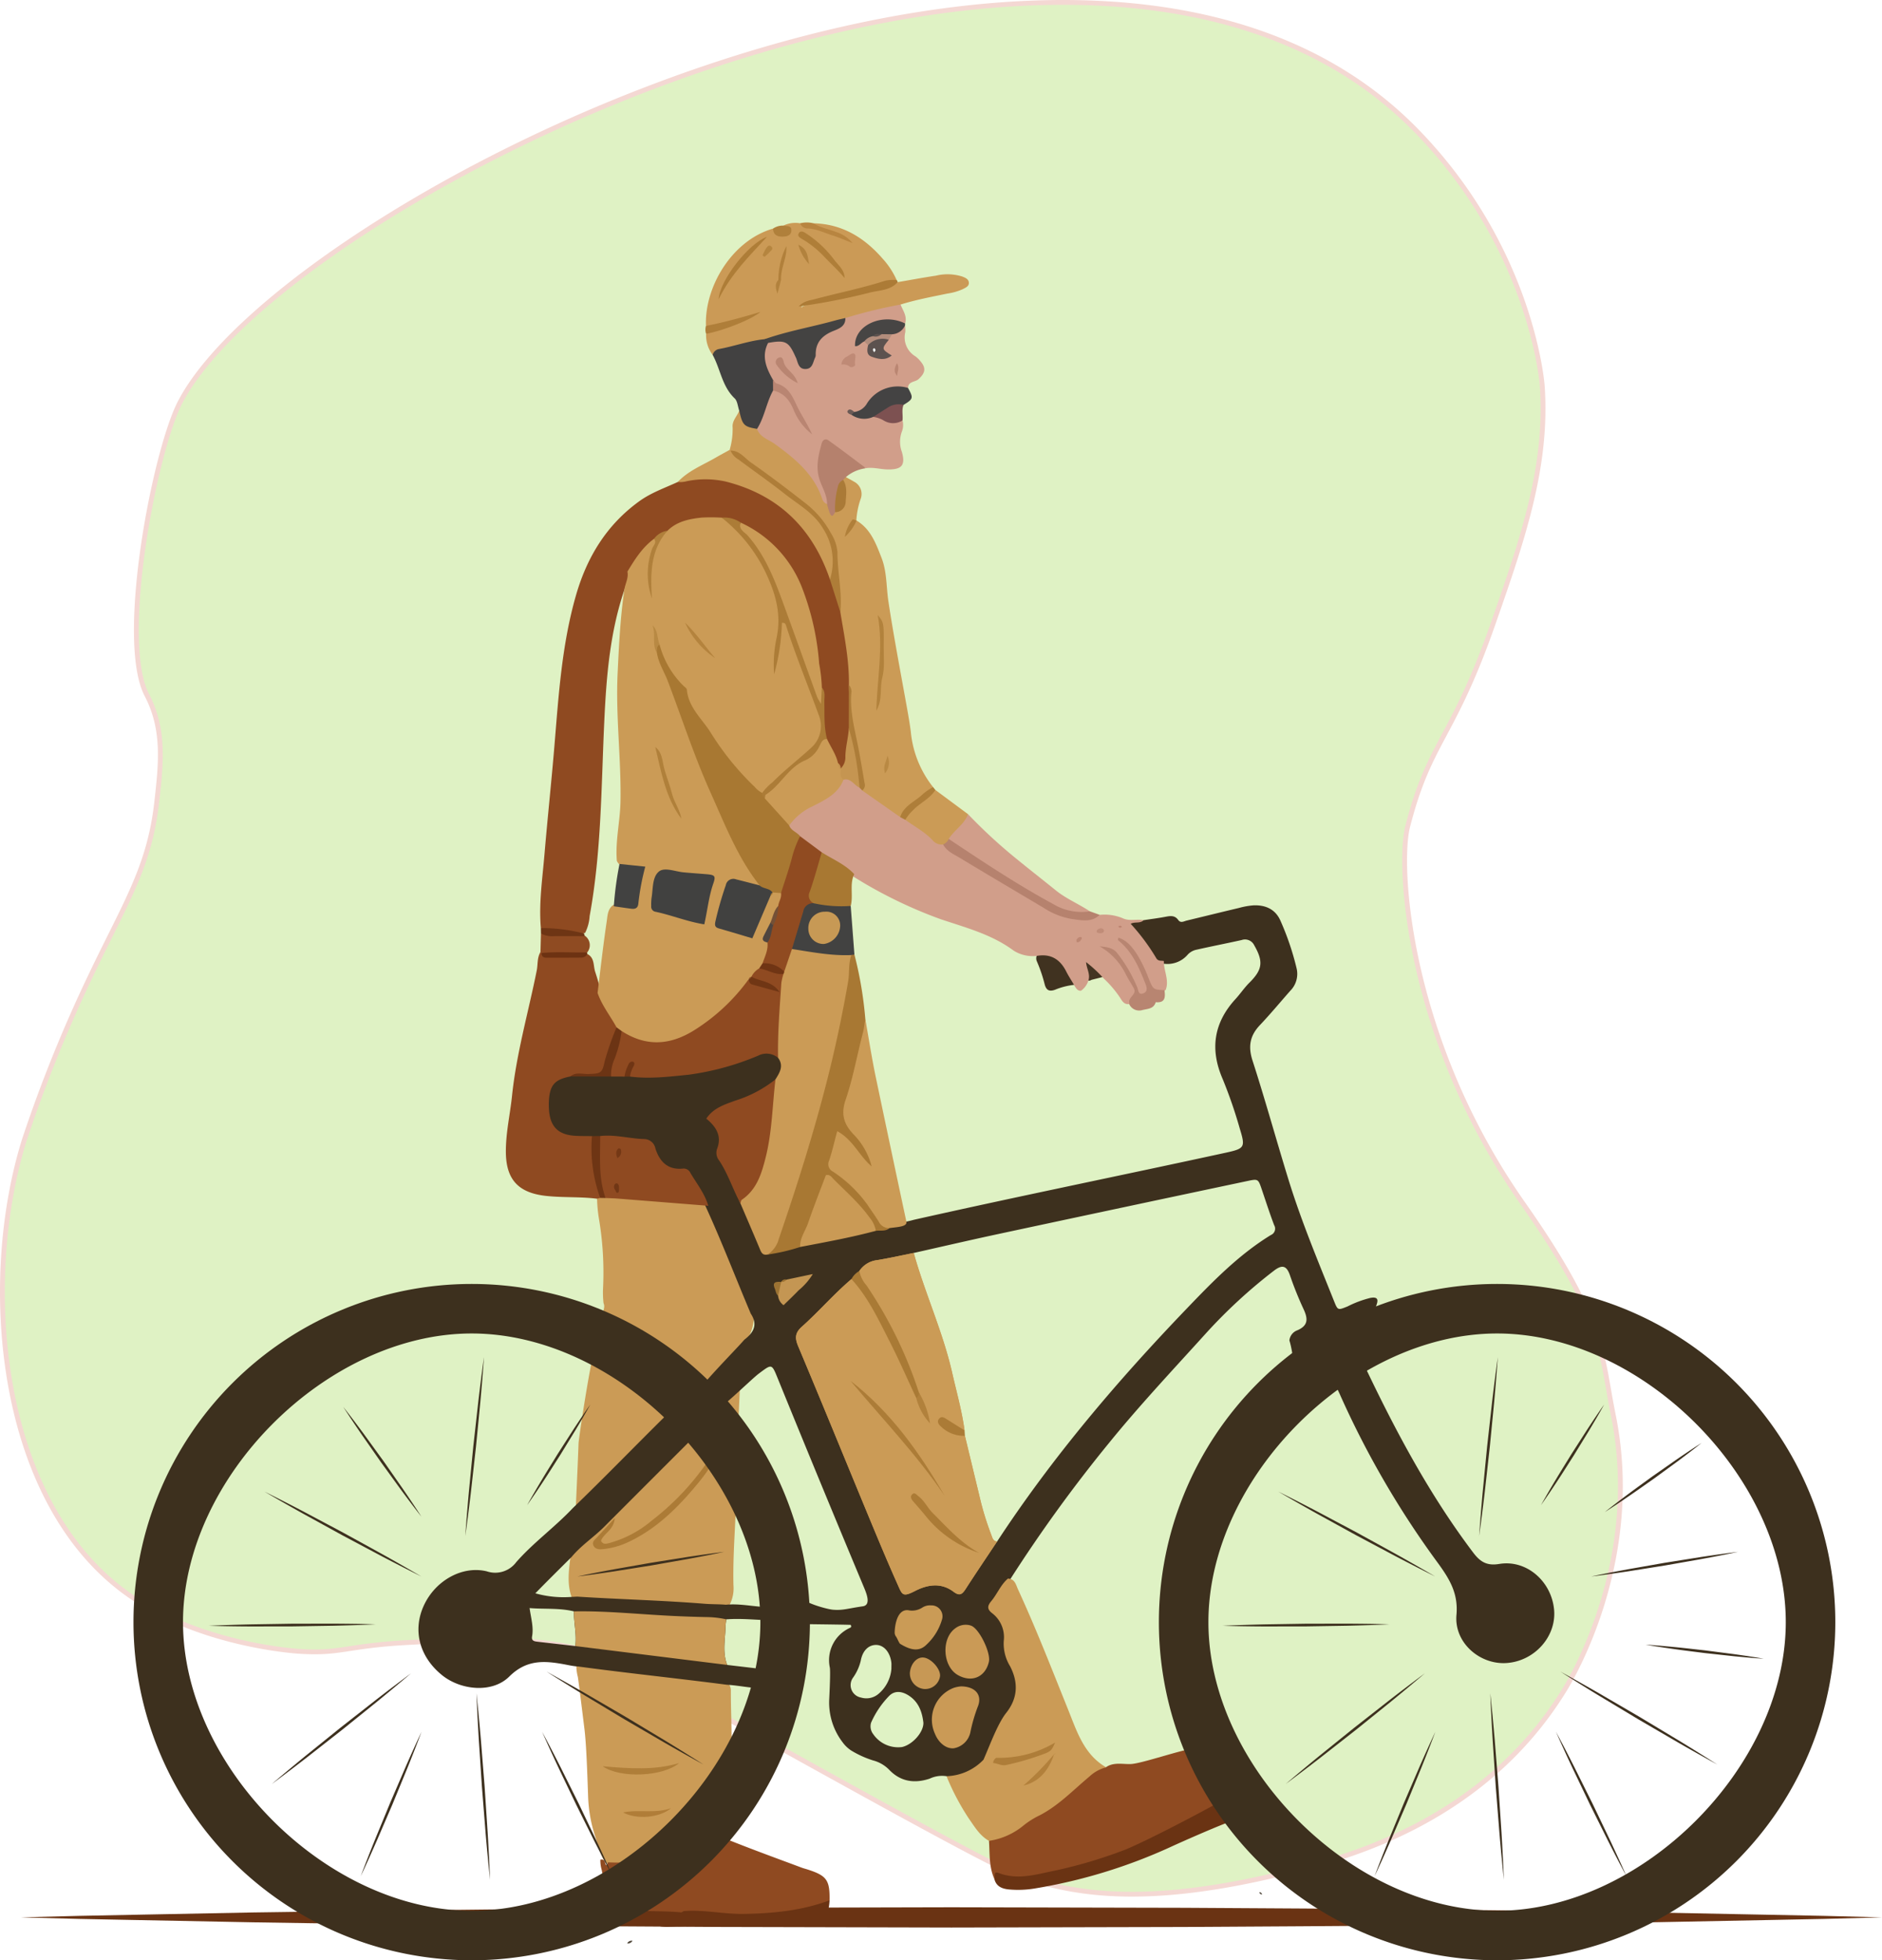 <svg xmlns="http://www.w3.org/2000/svg" viewBox="0 0 390.286 406.58"><g data-name="Layer 2"><g data-name="Layer 1"><path d="M315.857 249.673c17.135 24.388 16.108 31.056 18.7 43.798 6.043 29.712-8.342 54.112-9.99 56.815-16.915 27.74-45.691 35.018-56.667 37.794-30.485 7.71-45.904 4.75-57.167.66-8.063-2.93-71.1-38.964-79.86-43.015-14.493-6.703-29.084-5.947-45.747-5.084-13.569.703-14.211 2.432-23.15 1.857-1.471-.095-20.733-1.52-35.192-11.661C-.634 311.609-4.161 265.69 5.095 236.292a291.647 291.647 0 0113.606-33.71c7.148-15.06 12.268-22.616 13.791-36.119.913-8.088 1.705-15.11-2.041-22.317-5.95-11.444 1.657-50.493 6.844-60.6C58.94 41.377 225.68-42.23 293.562 26.95c24.276 24.74 26.264 53.057 26.264 53.057 1.178 16.777-4.113 31.934-10.13 49.175-8.483 24.302-13.182 24.33-17.772 42.231-2.14 8.348.041 44.256 23.933 78.261z" fill="#dff2c4"/><path d="M315.857 249.673c17.135 24.388 16.108 31.056 18.7 43.798 6.043 29.712-8.342 54.112-9.99 56.815-16.915 27.74-45.691 35.018-56.667 37.794-30.485 7.71-45.904 4.75-57.167.66-8.063-2.93-71.1-38.964-79.86-43.015-14.493-6.703-29.084-5.947-45.747-5.084-13.569.703-14.211 2.432-23.15 1.857-1.471-.095-20.733-1.52-35.192-11.661C-.634 311.609-4.161 265.69 5.095 236.292a291.647 291.647 0 0113.606-33.71c7.148-15.06 12.268-22.616 13.791-36.119.913-8.088 1.705-15.11-2.041-22.317-5.95-11.444 1.657-50.493 6.844-60.6C58.94 41.377 225.68-42.23 293.562 26.95c24.276 24.74 26.264 53.057 26.264 53.057 1.178 16.777-4.113 31.934-10.13 49.175-8.483 24.302-13.182 24.33-17.772 42.231-2.14 8.348.041 44.256 23.933 78.261z" fill="none" stroke="#f4d8d3" stroke-miterlimit="10"/><path d="M4.326 397.684l12.06-.315 12.062-.238 24.123-.47q24.122-.369 48.245-.61c16.081-.193 32.163-.236 48.245-.35l48.245-.116 48.245.11c16.082.118 32.163.155 48.245.35q24.123.213 48.245.61l24.123.473 12.06.24 12.062.316-12.061.318-12.061.24-24.123.472q-24.122.369-48.245.61c-16.082.195-32.163.232-48.245.35l-48.245.11-48.245-.116c-16.082-.114-32.164-.157-48.245-.35q-24.123-.212-48.245-.61l-24.123-.47L16.387 398z" fill="#6a3313"/><path d="M154.734 278.18c-1.85 2.304-1.004 23.956-3.02 26.097-2.006.602-14.677-15.58-16.11-16.14-4.958-4.193-5.565-10.026-11.458-12.78-1.412-.91 1.858-3.217 1.012-5.081a19.593 19.593 0 01-.1-3.05 66.905 66.905 0 00-.85-14.444 30.164 30.164 0 01-.391-4.157 1.546 1.546 0 01.75-.635 5.601 5.601 0 011.484-.271c5.73.399 11.457.854 17.195 1.15a6.228 6.228 0 013.638 1.223c1.955 3.06 2.95 6.547 4.357 9.85 1.77 4.153 3.418 8.358 5.12 12.541a9.663 9.663 0 01-1.627 5.697zM119.83 347.807a9.717 9.717 0 01-.304-2.886c3.682.393 7.366.756 11.043 1.183 6.072.704 12.14 1.453 18.21 2.173a3.828 3.828 0 011.858.488 2.352 2.352 0 01.926 1.938c-.023 7.285.794 14.616-1.155 21.799-.564 1.017-.76 2.181-1.258 3.227a1.823 1.823 0 01-.038.508c-2.475 2.574-4.43 5.628-7.275 7.86q-.303.248-.614.486l.016-.022c-4.602 2.35-9.505 2.794-14.555 2.303-1.295-.413-1.752-1.534-2.177-2.655-.47-1.239-.734-2.281-1.078-3.318a29.683 29.683 0 01-1.469-8.303c-.163-4.564-.353-10.695-.76-13.988-.308-2.49-1.24-10.077-1.37-10.793z" fill="#cb9b56"/><path d="M123.399 279.26c1.614.22 2.928 1.221 4.44 1.706 3.269.474 5.478 2.885 8.101 4.513a30.703 30.703 0 014.756 3.824 5.13 5.13 0 01.512.573 2.578 2.578 0 01.356.673 1.488 1.488 0 01-.228 1.082c-4.513 4.397-9.01 8.81-13.543 13.186-2.797 2.699-5.391 5.608-8.394 8.093.198-4.518.415-9.035.58-13.554.035-.984 2.201-15.456 3.42-20.097zM118.386 322.234q12.947-12.71 25.898-25.417c.463-.454.967-.867 1.453-1.299 2.055-.077 2.29 1.837 3.249 2.963a3.757 3.757 0 01.307.735c.017.131.03.264.045.396a2.21 2.21 0 01-.416.666 48.651 48.651 0 01-17.062 18.067 13.315 13.315 0 01-4.345 1.857c-1.042.22-2.295 1.147-3.062-.1-.82-1.334.878-1.799 1.387-2.69.094-.144.032-.105-.144.142-.613.865-2.268 1.474-1.626 2.623.707 1.264 2.133.382 3.285.114 4.346-1.014 7.643-3.806 10.847-6.608a45.65 45.65 0 0010.77-13.464.842.842 0 01.704-.362 2.483 2.483 0 011.09.712 6.91 6.91 0 011.896 4.16c.276 8.024-.754 16.014-.56 24.037a7.49 7.49 0 01-1.212 4.803c-4.762.235-9.483-.503-14.236-.609-5.953-.133-11.898-.67-17.846-1.034-1.415-3.175-.806-6.438-.422-9.692z" fill="#cb9b56"/><path d="M263.547 256.157c-6.672 4.093-12.07 9.658-17.433 15.247-14.428 15.036-27.897 30.856-39.339 48.325-2.003.42-1.96-1.333-2.35-2.387-2.307-6.264-3.508-12.82-4.935-19.314a11.28 11.28 0 01-.19-1.346c-1.695-10.538-5.032-20.61-8.593-30.627-.7-1.97-1.86-3.918-1.22-6.18 5.905-1.326 11.8-2.698 17.718-3.966q25.684-5.501 51.382-10.934c2.332-.495 2.325-.492 3.08 1.73.838 2.47 1.638 4.955 2.56 7.394a1.425 1.425 0 01-.68 2.058zm58.734 77.663c-.571-5.89-5.744-10.38-11.365-9.444-2.577.428-3.955-.437-5.392-2.336-9.054-11.981-16.065-25.136-22.487-38.644a4.43 4.43 0 01-.044-4.268c.366-2.762 1.487-5.302 2.285-7.938.258-.851 1.103-2.425-1.151-1.977a21.974 21.974 0 00-4.68 1.756c-1.986.795-2.014.84-2.776-1.059-3.318-8.29-6.772-16.538-9.416-25.08-2.554-8.268-4.845-16.617-7.505-24.845-.958-2.955-.541-5.184 1.534-7.374 2.176-2.297 4.201-4.74 6.293-7.117a4.949 4.949 0 001.311-4.646 56.495 56.495 0 00-3.414-10.027c-1.08-2.3-3.097-3.128-5.506-3.044a15.778 15.778 0 00-3.02.537c-3.618.857-7.23 1.75-10.846 2.622-.603.146-1.25.596-1.773-.137-.75-1.045-1.74-.815-2.779-.622-1.462.274-2.938.456-4.408.68a2.113 2.113 0 01-.784.239c-.711.086-1.697-.348-2.067.372-.431.843.395 1.524.924 2.145 1.202 1.412 2.297 2.905 3.364 4.417a3.721 3.721 0 003.187 1.893 5.5 5.5 0 004.492-1.87 3.399 3.399 0 011.922-1.084c3.092-.703 6.209-1.306 9.307-1.994a2.114 2.114 0 012.596 1.058c1.935 3.375 1.77 5.047-.97 7.772-1.064 1.056-1.893 2.31-2.898 3.409-4.54 4.951-5.321 10.458-2.663 16.577a96.677 96.677 0 013.56 10.318c1.19 3.893 1.016 4.117-2.992 4.99-21.52 4.686-43.106 9.061-64.593 13.895-1.683.482-3.425.69-5.111 1.148a16.578 16.578 0 01-3.028.499c-5.077 1.24-10.25 2.042-15.308 3.372-2.176.443-4.3 1.129-6.518 1.403-1.212-.216-1.51-1.255-1.971-2.162-1.311-2.577-2.022-5.414-3.479-7.926-1.479-4.59-5.456-8.363-4.526-13.76.076-.431-.238-.89-.434-1.316-1.456-3.154-1.456-3.151 1.787-4.63.935-.428 1.927-.714 2.874-1.103 2.761-1.135 5.573-2.193 7.603-4.546 1.16-1.638 1.731-3.3.202-5.044-2.764-2.355-5.369-.412-7.848.496a55.714 55.714 0 01-23.047 3.111 79.947 79.947 0 00-1.42-.02c-.966-.06-1.935-.016-2.904-.016-2.658-.006-5.318.036-7.976.017-3.6.666-5.01 2.154-5.336 5.63-.493 5.253 1.966 8.065 7.235 8.261a17.824 17.824 0 002.22-.014c.62-.01 1.236.04 1.852-.014a50.252 50.252 0 017.783.502 3.64 3.64 0 013.406 2.386 5.426 5.426 0 004.52 3.694 4.454 4.454 0 013.663 2.616c.846 1.549 1.818 3.03 2.563 4.638 3.353 7.318 6.232 14.835 9.363 22.249 1.529 2.296.563 3.968-1.342 5.408-1.98 2.316-9.097 9.36-10.604 12.105.546 2.322.332 3.654 2.76 3.96 2.056-.681 9.22-7.811 10.85-9.035 2.71-2.03 2.671-2.098 3.904.93q8.868 21.786 17.941 43.483c.571 1.37 1.43 3.605-.288 3.851-3.127.448-4.095.874-6.156.706-1.384-.112-6.423-1.565-6.56-2.658-.208-1.655.01-3.38-.91-4.898a3.573 3.573 0 00-.566-.765c-.675-.652-1.227-.17-1.933.939-1.636 2.573 1.362 4.811-1.316 6.298-.338.19-.691.367-1.055.533-3.025.14-6.008-.659-9.038-.544-.283.009-.569.028-.855.056-1.476-.126-2.963-.081-4.444-.202-8.78-.708-17.586-.915-26.38-1.478-.392.025-.784.045-1.174.061a21.647 21.647 0 01-7.506-.745c2.462-2.534 4.862-4.9 7.249-7.276v-.003l.274-.271c1.975-2.39 4.596-4.084 6.772-6.266q9.293-9.318 18.605-18.619a8.374 8.374 0 002.112-2.515.31.31 0 00.02-.045c-.678-2.87-2.437-4.41-5-4.369a12.556 12.556 0 00-3.162 2.689c-6.394 6.316-12.645 12.777-19.114 19.014-3.711 3.938-8.145 7.122-11.719 11.194a5.435 5.435 0 01-6.11 1.905c-5.148-1.24-10.666 1.969-13.018 7.016-2.403 5.15-.983 10.682 3.719 14.502 3.904 3.173 10.438 3.814 13.97.302 3.515-3.492 7.136-3.302 11.234-2.562.882.16 1.758.367 2.649.45.129.012.255.023.384.029 10.273 1.392 20.588 2.45 30.866 3.792q.252.012.505.033c2.573.202 5.108.815 7.713.667.09-.006.182-.011.271-.011a5.54 5.54 0 001.667-.143c3.226-1.12-3.02-1.084-.562-3.907l-.017-.678a77.92 77.92 0 00.653-8.657c1.95.098 13.739.188 15.439.272.18.406.084.498-.132.608a7.358 7.358 0 00-4.195 8.27c.115.8-.001 3.884-.127 6.47a13.56 13.56 0 002.794 9.034 6.822 6.822 0 001.741 1.664 20.46 20.46 0 004.535 2.064 7.24 7.24 0 013.327 1.908c2.366 2.498 5.232 2.927 8.41 1.887a5.977 5.977 0 013.512-.52c3.33 1.089 5.683-.505 7.764-2.84a9.424 9.424 0 00.82-1.384c.124-.23.247-.46.354-.7.182-.345.375-.69.54-1.042a28.604 28.604 0 013.826-7.377c1.044-1.45 2.056-3.198 1.686-4.899-1.028-4.733-1.86-9.65-3.703-14.023-1.193-2.826-1.254-4.447.518-6.537a17.426 17.426 0 001.275-1.826l.176-.277a300.921 300.921 0 0120.487-28.262c6.294-7.75 13.122-15.017 19.81-22.411a107.674 107.674 0 0114.362-13.273c1.616-1.238 2.574-1.126 3.28.88a72.293 72.293 0 002.809 7.01c.94 1.983 1.111 3.462-1.247 4.475a2.527 2.527 0 00-1.65 2.104c.928 2.98.664 6.377 3.09 8.836a2.493 2.493 0 001.596-.403c3.582-1.88 3.582-1.88 5.38 1.899.16.336.323.672.47 1.013a188.762 188.762 0 0020.399 35.01c2.344 3.254 4.103 6.189 3.71 10.58-.506 5.72 4.804 10.35 10.383 9.977 5.83-.39 10.402-5.538 9.861-11.108zm-202.985 7.584c-2.587-.297-5.172-.585-7.758-.888-.655-.078-1.375-.137-1.195-1.112.344-1.882-.208-3.694-.519-5.875 3.146.257 6.187-.05 9.19.683-.037 2.403.613 4.778.285 7.192zm31.511 3.918c-1.05-2.66-.383-5.394-.341-8.102a12.119 12.119 0 01.16-1.344v-.006c3.147-.244 6.281.143 9.426.202 1.34.025 2.042.495 1.871 2.008a110.26 110.26 0 00-.529 6.929c-.062 1.232-.56 1.574-1.759 1.403-2.935-.42-5.884-.734-8.828-1.09zm27.747 6.764a2.623 2.623 0 01-1.638-4.142 10.174 10.174 0 001.585-3.493c.383-2.137 1.658-3.293 3.201-3.276 1.602.016 2.893 1.52 3.148 3.68.034.271.006.554.006 1.271a7.573 7.573 0 01-2.647 5.176 3.863 3.863 0 01-3.655.784zm8.509 10.265a6.259 6.259 0 01-5.972-2.667 2.637 2.637 0 01-.45-2.38 18.777 18.777 0 013.862-5.669c1.168-1.053 2.599-.81 3.879-.008 2.061 1.297 2.84 3.324 3.108 5.682.062 1.925-2.215 4.546-4.427 5.042z" fill="#3d301e"/><path d="M229.212 202.506l-2.875.725a.81.81 0 01-1.064-.083c.003-1.576-1.038-2.913-1.185-4.818a10.723 10.723 0 015.124 4.176z" fill="#433422"/><path d="M223.576 204.196a14.689 14.689 0 00-4.807 1.095c-1.214.423-1.828.08-2.149-1.231a30.783 30.783 0 00-1.598-4.672c-.309-.727.01-1.226.182-1.817.64-.012 1.286.024 1.92-.048a3.479 3.479 0 013.598 1.982c.936 1.573 1.901 3.128 2.854 4.69z" fill="#403220"/><path d="M112.162 192.495c-.443-5.14.323-10.223.753-15.317.635-7.511 1.439-15.008 2.063-22.52.87-10.481 1.536-20.979 4.464-31.17 2.284-7.947 6.36-14.632 13.143-19.535 2.444-1.766 5.268-2.741 7.967-3.982 5.79-2.593 11.425-1.281 16.568 1.46 7.601 4.05 13.267 10.046 15.695 18.615.645 2.445 1.662 4.78 2.15 7.273a57.648 57.648 0 011.848 14.88c-.082 2.797-.007 5.593-.04 8.387-.477 2.864-.172 5.872-1.545 8.577a1.197 1.197 0 01-.774.41 2.627 2.627 0 01-1.183-1.261 38.213 38.213 0 01-2.488-5.437c-1.128-3.243-.18-6.66-.854-9.938-1.037-6.493-1.534-13.077-3.73-19.365-2.297-6.575-6.75-11.17-12.667-14.535a7.729 7.729 0 00-3.998-.933c-3.706-.227-7.289.129-10.508 2.206a12.978 12.978 0 00-2.994 1.864 23.354 23.354 0 00-5.414 6.909 17.106 17.106 0 00-.705 2.042c-3.382 9.228-4.152 18.878-4.602 28.57-.625 13.472-.59 26.993-3.037 40.327a8.812 8.812 0 01-.945 3.478 14.97 14.97 0 01-9.167-1.005z" fill="#8f4a21"/><path d="M237.141 190.857c-.712.758-1.774.26-2.656.748a43.426 43.426 0 015.248 7.043c.425.796 1.058.54 1.63.685-.055 2.008 1.157 3.938.372 5.994-1.924 1.373-2.991.589-3.697-1.393a21.738 21.738 0 00-5.014-8.563 23.34 23.34 0 014.963 8.52c.42 1.12.443 2.107-.762 2.548-1.353.494-1.298-.782-1.713-1.567-1.488-2.811-2.795-5.769-5.364-7.822 2.593 2.09 3.929 5.079 5.368 7.955.633 1.264-.354 2.274-1.137 3.207-1.324.327-1.744-.769-2.28-1.546a22.751 22.751 0 00-3.217-3.724 28.057 28.057 0 00-3.654-3.395c.108 1.329.844 2.405.54 3.628a4.134 4.134 0 01-1.597 2.32c-.665.042-.961-.428-1.259-.898-.58-1.046-1.265-2.038-1.802-3.106-1.266-2.514-3.192-3.727-6.049-3.236a7.427 7.427 0 01-4.838-1.075c-4.52-3.37-9.914-4.772-15.091-6.51a94.522 94.522 0 01-18.063-8.796c-2.073-1.847-4.628-2.978-6.863-4.586a41.824 41.824 0 01-4.66-3.441c-.909-.759-2.086-1.3-2.202-2.704.66-2.283 2.579-3.329 4.464-4.272a19.993 19.993 0 006.96-5.382c1.62-.75 2.548.396 3.57 1.294.292.263.58.531.887.777 2.706 1.546 5.014 3.664 7.65 5.31q.667.388 1.341.765c2.792 1.399 4.835 3.887 7.655 5.247 7.316 4.975 14.953 9.422 22.676 13.72a13.779 13.779 0 009.503 1.145 9.885 9.885 0 014.798.71c1.408.665 2.88.1 4.293.4z" fill="#d19e8a"/><path d="M186.68 169.473l-7.878-5.525a113.272 113.272 0 01-2.76-21.886c.083-5.108-.947-10.084-1.772-15.084-.4-3.856-1.148-7.657-1.32-11.558-.21-4.714-3.228-7.993-6.745-10.721-4.834-3.75-9.766-7.373-14.687-11.01-.07-.125-.138-.25-.205-.377a15.206 15.206 0 00.62-4.624c-.159-1.454.946-2.335 1.366-3.517 1.373 1.06 1.78 3.175 3.83 3.497 2.39 2.08 5.184 3.61 7.608 5.648a26.123 26.123 0 017.038 9.9 2.518 2.518 0 01.526 1.253c-.105 1.797.605.308.949.249 2.388-1.648 1.19-4.054 1.311-6.18.14-.409.346-.717.853-.58.556.309 1.124.597 1.665.928a2.87 2.87 0 011.442 3.49 16.365 16.365 0 00-.934 4.561c-1.113.5-1.208 1.821-2.313 2.733 1.145-.877 1.245-2.213 2.359-2.703 2.932 1.758 4.012 4.757 5.169 7.707 1.146 2.922.977 6.056 1.438 9.087 1.091 7.185 2.458 14.32 3.742 21.47.33 1.833.66 3.669.898 5.515a21.669 21.669 0 004.625 11.51c-1.754 2.643-4.625 4.061-6.824 6.217z" fill="#cb9b56"/><path d="M124.468 248.46l-.652.165c-3.514-.443-7.06-.198-10.589-.585-5.684-.624-8.291-3.338-8.323-9.124-.022-3.93.875-7.762 1.28-11.646.92-8.824 3.397-17.337 5.127-25.998.253-1.265.053-2.628.77-3.798.144.031.287.062.43.09 3.048.672 6.129.216 9.196.265 1.646.752 1.293 2.452 1.728 3.757.428 1.286.791 2.601 1.14 3.914a20.79 20.79 0 002.747 5.289 4.11 4.11 0 01.972 2.755c-.577 2.455-1.733 4.723-2.307 7.182-.399 1.706-1.49 2.386-3.28 2.32-1.46-.054-2.968-.334-4.413.215-3.177.63-4.193 1.705-4.446 4.757a14.78 14.78 0 00-.01 1.958c.186 3.692 1.895 5.419 5.568 5.608 1.117.057 2.237.04 3.356.058a2.044 2.044 0 01.644 1.196 48.45 48.45 0 001.377 10.88c.067.27-.167.511-.315.742z" fill="#8f4a21"/><path d="M168.71 46.316c5.98.136 10.573 3.002 14.365 7.373a16.471 16.471 0 012.87 4.398c-5.52 2.275-11.421 3.086-17.17 4.484-.871.212-1.886.105-2.527 1.047-.266.166.375.184.07-.03 6.45-2.313 13.27-3.188 19.832-5.065 2.641-.452 5.276-.948 7.925-1.343a10.266 10.266 0 015.495.179c.602.242 1.29.506 1.349 1.25.061.784-.684 1.058-1.225 1.347a11.597 11.597 0 01-3.19.925c-3.266.681-6.551 1.284-9.743 2.284-1.213 1.33-2.93 1.406-4.512 1.734-2.24.463-4.413 1.16-6.62 1.733-5.634 1.412-11.276 2.793-16.9 4.241-3.654.875-7.314 1.727-10.935 2.736a6.73 6.73 0 01-1.363-4.375c3.13-2.251 7.01-2.407 10.416-3.901-2.283.879-4.667 1.42-6.994 2.177-1.102.357-2.281.977-3.451.09-.333-8.068 5.375-17.723 13.916-20.192a3.232 3.232 0 001.445.73c1.653.317 1.1-.564.69-1.344a5.767 5.767 0 013.478-.483c3.323 1.091 6.808 1.716 10.086 3.533-1.9-1.208-3.913-1.6-5.783-2.352-.582-.234-1.61-.028-1.525-1.176z" fill="#cb9a56"/><path d="M196.285 368.398a11.054 11.054 0 007.675-3.423c1.422-3.268 2.953-7.496 4.72-9.726 2.405-3.035 2.532-6.305.78-9.669a8.998 8.998 0 01-1.299-5.28 6.256 6.256 0 00-2.404-5.7c-1.11-.852-.996-1.546-.195-2.506 1.242-1.487 1.949-3.377 3.452-4.678 1.459.029 1.664 1.288 2.1 2.237 3.768 8.182 7.024 16.58 10.387 24.93 1.834 4.55 3.255 9.256 7.842 11.952a112.544 112.544 0 01-19.557 14.489c-1.378.809-2.94 1.671-4.694.789-1.911-1.08-2.989-2.936-4.183-4.642a50.298 50.298 0 01-4.624-8.773z" fill="#cb9b56"/><path d="M175.308 65.96a103.193 103.193 0 0111.453-2.795c.485 1.266 1.413 2.427.935 3.923-1.448.348-2.913-.093-4.365.093-1.845.235-3.628.62-4.805 2.25-1 1.384.128 1.188.939 1.208a1.403 1.403 0 01.871.739c.307.56.224 1.288.682 1.769a1.69 1.69 0 001.541.39c1.008-.17.257-.836.237-1.244a2.993 2.993 0 01.9-2.216 5.038 5.038 0 011.097-1.067c1.058-.314 1.718-1.4 2.888-1.501a6.29 6.29 0 01.057 1.373 4.583 4.583 0 002.09 5.025 5.294 5.294 0 011.002.958c1.259 1.442 1.092 2.461-.34 3.772-.706.646-2.143.418-2.188 1.826a1.716 1.716 0 01-1.518.454 7.17 7.17 0 00-5.84 2.532c-.926.979-1.757 2.157-3.227 2.418-.076.078-.289-.195-.287.117a12.116 12.116 0 003.878.021c1.96.367 3.86 1.008 5.855 1.192a3.818 3.818 0 01-.087 2.198 6.068 6.068 0 00-.052 4.322c.805 2.806-.034 3.713-3.002 3.649-1.564-.035-3.106-.551-4.686-.209a29.515 29.515 0 01-6.326-4.062c-1.422-1.116-2.098-.719-2.417.972a11.283 11.283 0 00.53 6.577c.5 1.22 1.45 2.503.39 3.922a1.71 1.71 0 01-.957-.95c-1.687-5.229-5.662-8.463-9.881-11.537-1.29-.94-3.074-1.361-3.681-3.123a14.838 14.838 0 013.05-8.015c1.929-.448 3.169.45 4.038 2.074.991 1.852 1.708 3.864 2.899 5.112.51.617.645-.042.447.274-.043.068-.136.037-.241-.117a6.779 6.779 0 01-.513-.65c-1.75-3.436-3.689-6.718-7.043-8.888-1.611-2.495-2.577-5.049-.721-7.858 3.517-1.152 4.697-.68 6.502 2.522.425.754.563 2.024 1.745 1.827 1.052-.176 1.196-1.337 1.336-2.221a6.35 6.35 0 013.903-5 7.139 7.139 0 002.912-2.056z" fill="#d19e8a"/><path d="M205.092 381.813a14.633 14.633 0 007.259-3.268 17.332 17.332 0 013.303-2.054c3.923-2.047 6.942-5.245 10.281-8.031a7.993 7.993 0 013.352-1.876c1.59-1.147 3.423-.658 5.156-.704 2.33-.062 11.188-3.215 13.517-3.259 1.498.172 1.394 1.79 1.905 2.856.683 1.425-.841 3.207 0 4.55.809 1.656 3.869 2.086 3.7 4.132-.327.743-6.613 4.565-7.296 4.874-10.04 4.537-20.278 8.462-31.172 10.492-2.993.558-5.936-.05-8.896.16-1.132-2.517-.928-5.222-1.109-7.872zM144.646 378.722c3.432 2.057 17.834 7.21 21.521 8.618.43.164.88.273 1.318.414 3.964 1.278 4.616 2.194 4.548 6.386a5.909 5.909 0 01-3.808 2.083 57.566 57.566 0 01-20.13 1.19c-1.84-.236-3.712.001-5.521-.464-1.688-.8-10.719-.289-10.033-.947 1.723-1.656 3.155-7.929 4.995-9.45 1.775-1.464 4.67-2.732 6.21-4.41.692-.755-.426-3.434.9-3.42z" fill="#8f4a21"/><path d="M160.316 81.013c-1.399 2.526-1.761 5.485-3.323 7.943-2.73-.467-3.01-.755-3.696-3.789-.3-.86-.358-1.983-.948-2.545-2.615-2.486-2.941-6.062-4.554-9.011a1.637 1.637 0 011.361-1.229c3.166-.581 6.211-1.72 9.433-2.034.662-.127.877.146.693.776-1.417 2.784-.367 5.241 1.016 7.654a1.872 1.872 0 01.018 2.235z" fill="#424141"/><path d="M172.114 120.18c-3.614-10.612-10.687-17.546-21.653-20.312a19.359 19.359 0 00-7.992-.073 5.471 5.471 0 01-1.917.176c2.193-2.35 5.165-3.487 7.863-5.051.955-.554 1.93-1.073 2.898-1.608l.183.144c5.463 3.99 10.924 7.981 16.198 12.222a14.039 14.039 0 015.48 12.682c-.056.743.27 1.787-1.06 1.82z" fill="#cb9b56"/><path d="M253.571 373.37c.711.894 2.241 3.06 2.951 3.954-2.508.721-11.441 4.677-13.785 5.765a110.908 110.908 0 01-28.11 8.592 21.058 21.058 0 01-5.278.218c-1.43-.116-2.747-.556-3.148-2.214.24-.458-.273-1.658.896-1.208 3.42 1.316 6.798.582 10.126-.175a98.024 98.024 0 0016.286-4.725c4.775-2.002 15.535-7.638 20.062-10.207z" fill="#6a3313"/><path d="M200.75 168.868a107.47 107.47 0 0010.184 9.376c2.649 2.164 5.348 4.267 8.008 6.417 2.17 1.756 4.762 2.82 7.068 4.352-1.48 1.415-3.145.767-4.728.341-3.66-.984-6.74-3.185-9.933-5.08-4.488-2.664-8.838-5.567-13.183-8.464a4.18 4.18 0 01-1.558-1.572c.32-2.607 2.406-3.853 4.143-5.37z" fill="#d19e8a"/><path d="M136.906 399.538a36.095 36.095 0 014.906-3.16c4.19-.33 8.312.66 12.503.587 6.055-.106 12.002-.687 17.718-2.824-.18 3.442-1.356 4.717-4.647 5.032a5.548 5.548 0 01-.559.026c-9.514-.054-19.025.13-28.533.467a10.627 10.627 0 01-1.388-.128z" fill="#6a3313"/><path d="M200.75 168.868c-.79 2.136-2.855 3.279-4.005 5.134.137.91-.245 1.296-1.157 1.146a2.436 2.436 0 01-2.004-.672c-1.657-1.865-3.864-3.001-5.844-4.438-.254-2.462 2.19-2.868 3.33-4.252a7.18 7.18 0 012.901-1.944l6.78 5.026z" fill="#cb9b56"/><path d="M171.514 104.566c.034-2.02-1.181-3.661-1.683-5.522-.65-2.412-.072-4.705.542-7.007.213-.795.774-1.17 1.436-.698 2.527 1.801 4.994 3.688 7.478 5.55.053.04.034.177.049.269a7.748 7.748 0 00-3.921 1.8l-.552.575c-.767 2.183-.432 4.64-1.668 6.708-.331.518-.663 1.283-1.144.125a17.126 17.126 0 01-.537-1.8z" fill="#b5816d"/><path d="M195.588 175.148a2.202 2.202 0 001.157-1.146c7.107 4.744 14.22 9.48 21.743 13.55a11.33 11.33 0 007.522 1.462l2.04.733c-1.72 1.669-3.814 1.105-5.787.859a15.41 15.41 0 01-5.888-2.344c-5.797-3.448-11.61-6.87-17.38-10.363-1.242-.752-2.677-1.336-3.407-2.751z" fill="#b6826e"/><path d="M177.166 85.45a3.573 3.573 0 002.655-1.822 7.515 7.515 0 018.481-3.165c1.152 2.084 1.1 2.283-.92 3.512-2.16.692-4.013 2.154-6.311 2.494a4.579 4.579 0 01-4.495-.442c-.114-.51-.007-.794.59-.577z" fill="#444343"/><path d="M112.081 197.474l.102-3.848c3.017-.526 5.993-.056 8.972.375a2.375 2.375 0 01.494 3.681 22.27 22.27 0 01-9.356-.013l-.212-.195z" fill="#8f4b22"/><path d="M179.227 70.82c-.676.24-1.062 1.064-1.912.974-.21-4.329 5.71-7.003 10.381-4.706a3.125 3.125 0 01-.015.42 3.109 3.109 0 01-2.715 1.824 4.654 4.654 0 01-1.866.595 6.047 6.047 0 00-1.816.278 8.482 8.482 0 01-2.057.615z" fill="#474544"/><path d="M186.15 58.523c-1.48 1.697-3.716 1.675-5.603 2.123a131.182 131.182 0 01-14.907 2.914c1.033-1.156 2.272-1.227 3.333-1.511 4.822-1.292 9.729-2.262 14.49-3.789a7.412 7.412 0 012.483-.173.719.719 0 01.204.436z" fill="#ac7b36"/><path d="M181.071 86.47l2.951-1.877a4.114 4.114 0 013.36-.619c-.437 1.05-.096 2.152-.219 3.223a3.646 3.646 0 01-3.828.059 5.73 5.73 0 00-2.264-.787z" fill="#7d5151"/><path d="M146.402 67.6c3.719-.733 7.373-1.73 11.287-2.902-1.719 1.535-7.862 3.942-11.258 4.536a2.734 2.734 0 01-.03-1.635z" fill="#af7e39"/><path d="M193.971 163.842c-1.162 1.86-3.242 2.715-4.699 4.272a8.822 8.822 0 00-1.532 1.924l-1.06-.565c.762-2.423 3.173-3.23 4.77-4.833a12.47 12.47 0 012.055-1.385l.466.587z" fill="#ae7e39"/><path d="M121.125 194.173c-2.1-.003-4.202-.025-6.302-.001a4.884 4.884 0 01-2.64-.546l-.021-1.131a34.77 34.77 0 018.903 1.113.418.418 0 01.14.366q-.03.2-.08.2z" fill="#6e3514"/><path d="M168.71 46.316c1.42.93 3.107 1.165 4.642 1.791a7.13 7.13 0 013.446 2.31c-1.421-.55-2.82-1.174-4.27-1.629-1.679-.526-3.275-1.368-5.095-1.4a1.635 1.635 0 01-1.502-1.076 5.805 5.805 0 012.778.004z" fill="#b88540"/><path d="M162.453 46.794c.644.187 1.68-.116 1.664.974-.015 1.04-.865 1.29-1.767 1.311-1.158.028-1.993-.338-2.032-1.671a3.602 3.602 0 012.135-.614z" fill="#b0803b"/><path d="M130.073 403.075a1.005 1.005 0 011.095-.533 1.088 1.088 0 01-1.095.533zM261.18 392.45a.587.587 0 01.542.467.488.488 0 01-.542-.466z" fill="#4d4437"/><path d="M200.1 297.801q1.656 6.86 3.309 13.72a59.88 59.88 0 002.179 6.87c.23.62.368 1.265 1.188 1.337-2.163 3.253-4.356 6.485-6.472 9.768-.713 1.106-1.228 1.66-2.574.641-2.527-1.913-5.33-1.506-7.931-.17-2.643 1.358-2.675.849-3.682-1.4-2.13-4.763-4.131-9.585-6.128-14.406-4.815-11.625-9.557-23.282-14.439-34.879-.723-1.72-.725-2.807.74-4.113 3.544-3.163 6.65-6.79 10.282-9.87 1.586-.18 1.967 1.2 2.586 2.127 4.444 6.648 7.699 13.91 10.832 21.231.147.341.339.659.475 1a29.951 29.951 0 001.479 3.545 310.04 310.04 0 01-1.863-4.445c-3.221-7.83-6.474-15.638-11.49-22.556a2.12 2.12 0 01-.385-2.576 5.098 5.098 0 013.664-2.256c2.553-.417 5.08-.989 7.618-1.495 2.338 8.39 6.038 16.345 7.973 24.86.901 3.968 2.022 7.892 2.564 11.938-1.622.298-2.55-1.268-4.164-1.501.97 1.767 3.073 1.47 4.24 2.63z" fill="#cb9b56"/><path d="M200.1 297.801q1.656 6.86 3.309 13.72a59.88 59.88 0 002.179 6.87c.23.62.368 1.265 1.188 1.337-2.163 3.253-4.356 6.485-6.472 9.768-.713 1.106-1.228 1.66-2.574.641-2.527-1.913-5.33-1.506-7.931-.17-2.643 1.358-2.675.849-3.682-1.4-2.13-4.763-4.131-9.585-6.128-14.406-4.815-11.625-9.557-23.282-14.439-34.879-.723-1.72-.725-2.807.74-4.113 3.544-3.163 6.65-6.79 10.282-9.87 1.586-.18 1.967 1.2 2.586 2.127 4.444 6.648 7.699 13.91 10.832 21.231.147.341.339.659.475 1a29.951 29.951 0 001.479 3.545 310.04 310.04 0 01-1.863-4.445c-3.221-7.83-6.474-15.638-11.49-22.556a2.12 2.12 0 01-.385-2.576 5.098 5.098 0 013.664-2.256c2.553-.417 5.08-.989 7.618-1.495 2.338 8.39 6.038 16.345 7.973 24.86.901 3.968 2.022 7.892 2.564 11.938-1.622.298-2.55-1.268-4.164-1.501.97 1.767 3.073 1.47 4.24 2.63zM159.182 260.199c-1.145.247-1.373-.585-1.706-1.382-1.287-3.079-2.612-6.142-3.922-9.21-.484-.845.018-1.464.564-1.958 2.507-2.266 3.385-5.305 4.053-8.434a58.416 58.416 0 001.355-10.532 10.233 10.233 0 011.289-4.809c.881-1.408 1.776-2.815.537-4.478-1.038-1.799-.732-3.781-.758-5.711a85.324 85.324 0 01.983-11.326c.11-.305.226-.61.332-.917.844-1.649.613-3.868 2.59-4.925 4.044-.215 7.963.748 11.928 1.28.973 2.169.362 4.384.047 6.538-1.941 13.244-5.64 26.064-9.565 38.82-1.399 4.549-2.99 9.038-4.495 13.553-.558 1.675-1.341 3.08-3.232 3.49z" fill="#cb9b56"/><path d="M162.48 201.995a11.406 11.406 0 00-.443 1.876c-.344 5.17-.784 10.336-.684 15.525a3.773 3.773 0 00-4.156-.43 55.958 55.958 0 01-14.44 3.946c-4.04.406-8.063.903-12.125.376a.941.941 0 01-.006-1.41c-.555.381-.62 1.073-1.123 1.414l-2.787-.013a2.173 2.173 0 01-.41-2.32c.803-2.336 1.133-4.828 2.325-7.033.852-.713 1.564-.04 2.287.268a12.69 12.69 0 0012.679-1.14c3.492-2.303 6.871-4.718 9.313-8.222a4.124 4.124 0 012.051-1.8 33.468 33.468 0 004.61 1.558c-1.204-.732-3.113-.398-3.855-2.14a2.109 2.109 0 011.88-2.02 9.401 9.401 0 014.883 1.565z" fill="#8f4a21"/><path d="M159.182 260.199a5.53 5.53 0 002.341-3.286c4.032-11.756 7.758-23.59 10.704-35.683a269.804 269.804 0 003.656-17.642c.315-1.812.026-3.714.67-5.499a.46.46 0 01.634-.113 79.738 79.738 0 012.265 13.43 13.26 13.26 0 01-.512 5.763c-.944 3.983-1.852 7.98-3.014 11.901a4.857 4.857 0 001.13 5.11 20.653 20.653 0 013.928 6.059c.272.667.725 1.553-.1 2.006-.765.42-1.355-.346-1.834-.9-1.216-1.406-2.187-3.01-3.505-4.337-.864-.869-1.41-.985-1.97.38-1.463 3.575-1.402 4.369 1.631 6.644a25.653 25.653 0 015.978 6.564 27.798 27.798 0 003.286 4.122c-.835.743-1.88.44-2.839.568a89.382 89.382 0 00-8.076-9.154c-1.547-1.485-2.122-1.163-2.764.717-1.373 4.024-2.663 8.096-4.86 11.787a38.57 38.57 0 01-6.749 1.563z" fill="#a87833"/><path d="M184.47 254.718a2.36 2.36 0 01-2.238-1.337c-.728-1.186-1.556-2.31-2.32-3.476a27.383 27.383 0 00-7.187-6.908 1.71 1.71 0 01-.775-2.299c.632-1.912 1.08-3.886 1.67-6.08 3.318 1.782 4.58 5.17 7.142 7.298a14.768 14.768 0 00-3.563-6.438c-2.102-2.143-2.914-4.204-1.845-7.339 1.551-4.546 2.39-9.333 3.611-13.996.24-.911.294-1.831.487-2.737.714 4 1.332 8.02 2.163 11.996a7985.712 7985.712 0 006.348 29.973c.227 1.064-1.796 1.11-3.493 1.343z" fill="#cb9b56"/><path d="M146.884 250.092q-9.398-.749-18.797-1.494c-.832-.065-1.669-.08-2.503-.117a14.933 14.933 0 01-1.119-12.856c3.075-.356 6.065.537 9.112.628a2.394 2.394 0 012.339 1.948c.873 2.714 2.552 4.506 5.715 4.173a1.54 1.54 0 011.56.926c1.31 2.221 2.96 4.257 3.693 6.792zM160.815 223.874c-.645 5.415-.694 10.897-2.044 16.232-.857 3.387-1.846 6.63-4.933 8.736-.183.125-.193.504-.284.765-1.577-2.917-2.56-6.127-4.417-8.907a2.542 2.542 0 01-.448-2.375c1.063-2.713-.175-4.627-2.219-6.311 1.483-2.234 3.825-2.929 6.061-3.752a25.708 25.708 0 008.284-4.388z" fill="#8f4a21"/><path d="M165.931 258.636c-.077-1.867 1.088-3.332 1.655-4.987 1.142-3.334 2.444-6.613 3.677-9.905.833-.223 1.21.418 1.642.856 2.546 2.586 5.313 4.963 7.435 7.95a5.694 5.694 0 011.291 2.736c-5.175 1.39-10.443 2.343-15.7 3.35z" fill="#ca9a55"/><path d="M199.318 349.767c3.022.044 4.451 1.85 3.432 4.267a33.622 33.622 0 00-1.479 5.06 4.264 4.264 0 01-3.49 3.517c-1.549.138-3.143-1.106-3.91-3.05a7.063 7.063 0 013.908-9.484 6.596 6.596 0 011.54-.31zM200.602 337.01a2.812 2.812 0 01.891.214c1.693.78 3.997 5.62 3.58 7.443-.727 3.189-3.572 4.397-6.455 2.742-3.135-1.8-3.456-7.552-.531-9.67a3.53 3.53 0 012.515-.73z" fill="#ca9a56"/><path d="M188.333 333.969a3.91 3.91 0 002.89-.514 2.93 2.93 0 011.852-.483 2.267 2.267 0 012.255 3 11.488 11.488 0 01-3.186 5.136c-1.418 1.437-3.167 1.282-5.522-.195-.373-.505-.527-1.132-.916-1.626a1.828 1.828 0 01-.162-.486c-.052-.338.083-5.11 2.789-4.832z" fill="#ca9b56"/><path d="M190.005 289.949c-1.857-3.965-3.608-7.983-5.597-11.88-2.273-4.454-4.4-9.02-7.836-12.77a3.994 3.994 0 011.635-1.674 6.435 6.435 0 001.477 2.962 88.49 88.49 0 0110.881 22.239c.337.636.48 1.175-.56 1.123z" fill="#a97a35"/><path d="M188.69 346.921c.179-1.883 1.453-3.282 2.851-3.131 1.59.171 3.546 2.393 3.402 3.86a3.118 3.118 0 01-3.317 2.663 3.261 3.261 0 01-2.936-3.392z" fill="#c79855"/><path d="M128.912 213.842a24.875 24.875 0 01-1.412 5.648 8.545 8.545 0 00-.785 3.79l-8.421-.02c1.13-.973 2.481-.45 3.728-.5 2.572-.1 2.848-.13 3.383-2.65a58.28 58.28 0 012.453-7.03.853.853 0 011.054.762z" fill="#6c3414"/><path d="M163.108 265.403l5.449-1.152a13.351 13.351 0 01-2.947 3.377c-1.01 1.064-2.084 2.066-3.113 3.079a2.708 2.708 0 01-1.139-1.967 2.376 2.376 0 01.644-2.86l.005-.003c.29-.334.77-.233 1.1-.474z" fill="#c49653"/><path d="M124.465 235.625c.017 4.316-.393 8.67 1.119 12.856l-1.116-.02a30.485 30.485 0 01-1.706-12.82q.852-.007 1.703-.016z" fill="#6e3514"/><path d="M206.594 364.585a22.693 22.693 0 0012.202-3.159c-.644 1.528-.851 1.829-2.386 2.384a55.762 55.762 0 01-7.745 2.27c-1.027.211-1.8-.358-2.71-.413a1.327 1.327 0 01.639-1.082z" fill="#ae7d39"/><path d="M129.503 223.292a8.372 8.372 0 01.976-2.79.822.822 0 01.675-.319c.453.081.456.447.314.826a6.827 6.827 0 00-.836 2.28q-.565 0-1.129.003z" fill="#6f3514"/><path d="M162.002 265.88l-.643 2.86c-.454-.375-.466-.953-.674-1.443-.626-1.474.312-1.472 1.317-1.416zM163.108 265.403a1.157 1.157 0 01-1.102.474.942.942 0 011.102-.474z" fill="#9d7333"/><path d="M128.912 213.842l-1.054-.762c-1.301-2.383-3.034-4.527-3.933-7.13.602-4.97 1.17-9.943 1.901-14.895.163-1.102.18-2.253 1.054-3.11a2.121 2.121 0 011.814-.535c2.635.627 3.206-.95 3.388-3.026a7.969 7.969 0 01.32-1.92c.475-1.37.054-2.07-1.406-2.335-1.145-.209-2.464-.25-3.075-1.584-.342-4.126.677-8.158.754-12.263.165-8.868-1.015-17.7-.596-26.566.277-5.865.56-11.732 1.416-17.548.207-1.203.884-2.329.621-3.616 1.527-2.517 3.078-5.015 5.512-6.798.292-.018.706.132.613.35a21.065 21.065 0 00-1.458 10.438c-.015-4.198-.577-9.042 3.637-12.46 1.956-1.948 4.497-2.448 7.075-2.729a35.161 35.161 0 014.162.016c2.677.927 4.488 2.919 6.126 5.08a41.178 41.178 0 015.742 11.117 9.31 9.31 0 01.39 4.924c-.632 3.552-.518 7.208-1.372 10.74.708-2.856.713-5.805 1.183-8.692.109-.667-.42-1.736.595-1.882.959-.138 1.316.864 1.611 1.651.883 2.35 1.642 4.744 2.559 7.086 1.118 2.856 2.161 5.743 3.246 8.614 2.083 5.51.903 8.915-4.066 12.137-2.735 1.772-4.271 4.914-7.247 6.425-1.466.394-2.235-.708-3.025-1.547a78.73 78.73 0 01-13.785-19.388c-1.434-2.936-4.139-5.213-5.025-8.546a6.098 6.098 0 01-.348-1.329c-.14-1.077-.245-2.162-.38-2.688.396 1.052.028 2.823.848 4.348 5.826 13.448 10.006 27.573 16.784 40.629.86 1.657 1.892 3.19 2.885 4.758.532.84 1.397 1.54 1.259 2.697-1.263 1.064-2.493.164-3.7-.122-1.663-.394-2.723.1-3.217 1.763-.186.625-.417 1.238-.601 1.864-1.398 4.764-1.375 4.69 3.247 6.111 1.706.525 2.603.187 3.203-1.493a35.115 35.115 0 012.637-5.864 3.544 3.544 0 01.587-.597 2.3 2.3 0 01.766-.372 1.735 1.735 0 011.608.383c.569.99.169 1.898-.23 2.807a31.908 31.908 0 00-1.548 3.56c-.483 1.29-1.805 2.41-.789 4.002.401 1.576-.219 2.938-.883 4.294a3.245 3.245 0 01-1.285 1.03 3.897 3.897 0 00-1.597 1.704l-.055.208a.859.859 0 01-.311.296l-.214.033a40.348 40.348 0 01-11.488 10.693c-4.988 3.047-9.895 3.263-14.855.039z" fill="#cb9b56"/><path d="M174.92 161.727c-1.14 2.96-3.827 4.179-6.361 5.483a12.328 12.328 0 00-4.894 3.996c-2.62-1.119-4.145-3.29-5.464-5.665a1.573 1.573 0 01.66-1.47c3.094-1.76 4.517-5.405 7.937-6.861a6.91 6.91 0 003.01-3.223c.363-.665.759-1.379 1.702-.707.754 1.664 1.874 3.162 2.27 4.989.297.334.177.868.56 1.16l-.007-.022a2.416 2.416 0 01.588 2.32zM153.617 108.398a24.702 24.702 0 0112.86 13.889 54.868 54.868 0 013.404 15.376 33.41 33.41 0 01.554 4.952 4.926 4.926 0 01-.094 3.494c-1.386-.53-1.43-1.738-1.801-2.728q-4.084-10.907-8.067-21.851A34.875 34.875 0 00154 110.576c-.944-1.089-.897-1.13-.382-2.178z" fill="#cb9b56"/><path d="M153.617 108.398c-.56 1.394.828 1.987 1.4 2.634 3.528 3.999 5.467 8.788 7.253 13.673 2.417 6.61 4.783 13.24 7.183 19.858a13.058 13.058 0 00.799 1.411l.183-3.36c.81.861.502 1.94.52 2.929.05 2.59-.121 5.193.555 7.737-.954-.026-1.2.748-1.536 1.39a6 6 0 01-2.841 2.968c-3.636 1.441-5.191 5.199-8.314 7.172-.168.106-.143.518-.207.787-.92-.029-.92-.497-.547-1.144a10.846 10.846 0 012.118-2.182c2.524-2.565 5.39-4.737 8.023-7.162a6.047 6.047 0 001.555-6.877c-2.263-6.197-4.772-12.305-6.787-18.594-.087-.27-.254-.49-.823-.463a44.346 44.346 0 01-1.613 10.677 26.358 26.358 0 01.525-7.628c.972-4.69-.133-8.792-2.035-12.934a32.17 32.17 0 00-9.37-11.921 5.968 5.968 0 013.959 1.029z" fill="#ac7c37"/><path d="M172.114 120.18a12.518 12.518 0 00-1.434-10.558c-1.883-3.216-5.16-4.99-7.975-7.21-3.12-2.463-6.392-4.733-9.574-7.118a3.874 3.874 0 01-1.636-1.838c1.895-.02 2.917 1.548 4.239 2.472 3.797 2.657 7.493 5.465 11.145 8.321a19.716 19.716 0 015.416 6.305 8.794 8.794 0 011.372 3.917c-.012 4.184 1.013 8.311.604 12.506l-2.157-6.797z" fill="#ae7d38"/><path d="M174.92 161.727c-.848-.608-.55-1.506-.587-2.32a3.245 3.245 0 00.978-2.526c.043-1.97.6-3.858.716-5.806.091-.002.255-.03.264-.004a28.268 28.268 0 011.947 12.288c-1.134-.487-1.75-2.028-3.317-1.632z" fill="#c59551"/><path d="M178.238 163.359a59.852 59.852 0 00-2.211-12.284l.015-9.014a2.027 2.027 0 01.494 1.81c-.286 3.85.752 7.52 1.469 11.238.47 2.443.88 4.899 1.298 7.352a1.359 1.359 0 01-.5 1.487l-.565-.59z" fill="#ad7d39"/><path d="M138.42 110.081c-3.433 3.879-3.585 8.6-3.216 14.068a15.461 15.461 0 01.056-10.388c.226-.635 1.025-1.198.368-2.006a4.113 4.113 0 012.792-1.674z" fill="#b0803b"/><path d="M174.34 159.43a1.09 1.09 0 01-.56-1.16 1.269 1.269 0 01.56 1.16z" fill="#c59551"/><path d="M158.065 164.453a1.212 1.212 0 00.547 1.144l5.053 5.609c.392 1.105 1.61 1.375 2.252 2.229-.695 4.141-1.398 8.28-3.958 11.796l-1.76-.122c-1.095-.129-2.307-.043-2.682-1.477-4.55-5.762-7.156-12.568-10.123-19.156-3.396-7.54-5.948-15.423-8.882-23.15-.756-1.993-1.967-3.811-2.295-5.967-.172-.68-.83-1.525.564-1.678a18.599 18.599 0 004.933 8.541c.263.261.697.529.723.823.33 3.653 3.072 5.98 4.875 8.79a57.657 57.657 0 009.24 11.419 4.45 4.45 0 001.513 1.199z" fill="#a87832"/><path d="M161.959 185.231c.75-2.375 1.584-4.727 2.222-7.132a21.84 21.84 0 011.736-4.664l4.498 3.347c.774 2.223-.559 4.11-1.067 6.103a11.838 11.838 0 00-.52 4.604c-1.719 1.39-2.132 3.432-2.698 5.403-.408 1.417-.538 2.976-1.896 3.94l-1.6 4.69a11.455 11.455 0 01-4.495-1.725c.465-1.404 1.2-2.745 1.01-4.303a6.033 6.033 0 01.899-3.643c.583-1.274.837-2.66 1.344-3.96.09-.908.754-1.693.567-2.66z" fill="#904b21"/><path d="M168.735 187.342a1.732 1.732 0 01-.843-2.3c.967-2.708 1.697-5.501 2.523-8.26 2.28 1.452 4.846 2.48 6.729 4.523-1.006 2.114-.149 4.433-.725 6.594a7.014 7.014 0 01-7.684-.557z" fill="#a87832"/><path d="M241.492 205.374c.173 1.397.193 2.682-1.815 2.489-.44 1.392-1.585 1.341-2.763 1.628a2.27 2.27 0 01-2.735-1.21.832.832 0 00.027-.277c-.308-1.196 1.596-1.717.935-2.989-.511-.985-1.158-1.901-1.654-2.894a13.408 13.408 0 00-5.466-5.845c2.316.202 3.07.543 3.979 1.816a30.632 30.632 0 013.863 6.747c.22.571.214 1.512 1.114 1.23 1.015-.316.927-1.11.56-2.036-1.337-3.373-2.733-6.688-5.685-9.04-.036-.028.019-.172.066-.518 1.9.597 2.967 2.095 3.914 3.532a27.397 27.397 0 012.303 4.755c1.014 2.48.965 2.5 3.357 2.612z" fill="#b88571"/><path d="M228.942 192.959c.014.521-.388.584-.745.597-.25.01-.678-.07-.728-.214-.147-.42.211-.649.563-.745a.696.696 0 01.91.362z" fill="#c08c78"/><path d="M224.33 194.69c-.216.382-.455.774-.985.763a.63.63 0 01-.107-.466.969.969 0 01.819-.65c.215-.014.31.133.274.353z" fill="#bd8773"/><path d="M232.272 192.448l-.409-.26c.148-.073.298-.207.442-.2.14.006.274.156.411.243l-.444.217z" fill="#bd8470"/><path d="M181.735 147.405c.163-6.72 1.5-13.003.286-19.837 1.258 1.545 1.297 1.546 1.24 6.619-.024 2.127.257 4.264-.3 6.387-.56 2.13.128 4.473-1.226 6.831z" fill="#b2823c"/><path d="M173.195 106.24a16.573 16.573 0 01.551-5.233 1.943 1.943 0 011.117-1.474c.895 1.45.605 3.055.51 4.597a2.192 2.192 0 01-2.178 2.11z" fill="#aa7a37"/><path d="M177.633 107.967a9.957 9.957 0 01-2.427 3.39 7.52 7.52 0 011.617-3.604c.072-.088.501.116.765.184z" fill="#b07f39"/><path d="M183.54 160.383c-.496-1.516.246-2.305.501-3.656a3.478 3.478 0 01-.501 3.656z" fill="#b98943"/><path d="M121.656 197.54a.318.318 0 01.102.41 1.42 1.42 0 01-1.156.672q-3.626.024-7.253.022c-.643 0-1.071-.254-1.057-.976 3.118-.316 6.243-.062 9.364-.127z" fill="#6d3212"/><path d="M159.283 71.124l-.693-.776c4.755-1.686 9.736-2.52 14.58-3.871.706-.197 1.425-.346 2.138-.517.066 1.692-1.277 2.2-2.448 2.668-2.31.922-3.76 2.364-3.702 4.991a1.226 1.226 0 01-.117.543c-.465.957-.5 2.335-1.983 2.374-1.35.035-1.552-1.11-1.883-2.076-.06-.176-.15-.34-.227-.51-1.406-3.14-2.073-3.473-5.665-2.826z" fill="#444342"/><path d="M159.046 49.124c-3.601 3.945-7.437 7.674-10.02 12.938.213-3.87 6.145-11.525 10.02-12.938z" fill="#ae7d37"/><path d="M175.136 57.652c-1.341-1.617-2.89-3.003-4.311-4.512a20.675 20.675 0 00-4.546-3.6c-.45-.268-1.06-.635-.543-1.28.34-.424.855-.203 1.257.045a22.656 22.656 0 016.05 5.647c.84 1.097 2.107 2.048 2.093 3.7z" fill="#af7e38"/><path d="M161.423 58.052a15.587 15.587 0 011.653-6.999c.155 2.425-1.215 4.593-1.1 6.998a.336.336 0 01-.553 0z" fill="#b1803b"/><path d="M167.803 54.801a9.69 9.69 0 01-2.245-4.039c2.02.916 1.911 2.597 2.245 4.04z" fill="#b2823d"/><path d="M158.148 52.943a10.416 10.416 0 01.571-1.188c.278-.435.653-1.12 1.213-.644.592.503-.137.934-.453 1.306a8.79 8.79 0 01-.98.87z" fill="#b5853f"/><path d="M161.423 58.052h.552l-.754 2.892c-.302-1.026-.666-2.03.202-2.892z" fill="#b2823d"/><path d="M218.57 363.894c-1.138 3.492-3.273 5.743-6.328 6.443a59.918 59.918 0 006.323-6.449zM218.565 363.888l.231-.228c-.012.049-.008.115-.039.143a.75.75 0 01-.187.09z" fill="#b2803b"/><path d="M160.316 81.013l-.018-2.235c.259.263.473.676.782.765 2.915.837 3.526 3.54 4.755 5.753.88 1.584 1.823 3.132 2.591 4.794a12.172 12.172 0 01-3.855-5.097c-.832-2.01-2.027-3.517-4.255-3.98z" fill="#b98572"/><path d="M184.316 70.474c-1.53 1.888-1.524 1.934.61 3.259-1.388 1.14-2.837.73-4.171.253-1.108-.395-.942-1.453-.743-2.397.988-2.097 2.48-2.25 4.304-1.115z" fill="#5c524f"/><path d="M165.434 79.472a11.34 11.34 0 01-4.288-3.675.993.993 0 01.368-1.622c.724-.29.9.419 1.025.934.384 1.59 2.222 2.16 2.895 4.363z" fill="#b98571"/><path d="M174.489 75.631a1.974 1.974 0 011.18-1.684c.52-.288 1.288-1.037 1.651-.394.242.429-.165 1.34.01 2.098.064.275-.71.692-1.118.393a2.061 2.061 0 00-1.723-.413z" fill="#bf8a76"/><path d="M184.316 70.474a4.086 4.086 0 00-4.304 1.115l-.784-.769a2.845 2.845 0 011.82-1.094c.535-.335 1.228-.016 1.746-.42l2.172.026-.65 1.142z" fill="#b28d7c"/><path d="M186.093 77.98c-.763-.765-.71-1.529-.07-2.658.646 1.13-.05 1.893.07 2.657z" fill="#ba8672"/><path d="M177.166 85.45l-.59.577c-.477-.103-1.04-.493-.79-.839.393-.545.96-.111 1.38.262z" fill="#6b5a55"/><path d="M256.081 372.398a21.91 21.91 0 01-5.043-8.51c.516-.185 1.041-.349 1.547-.559 2.751-1.143 4.859-.224 5.78 2.62a7.432 7.432 0 01-1.705 7.421c-.11-.374-.07-.836-.579-.972zM256.632 373.432a.558.558 0 01-.037.474c-.206-.06-.275-.186-.172-.356.036-.06.138-.08.21-.118z" fill="#8f4b23"/><path d="M126.135 386.27a42.493 42.493 0 0013.184-1.453 13.884 13.884 0 011.92-.256c-.517 1.345-2.283 1.475-2.77 2.849a77.637 77.637 0 01-12.437 7.777c.136-2.524-.824-4.864-1.235-7.296a7.188 7.188 0 01-.3-2.162.711.711 0 01.985.564c.299 1.21.442.007.653-.023z" fill="#8f4a22"/><path d="M84.157 400.393a2.047 2.047 0 011.73.41 1.576 1.576 0 01-1.73-.41zM358.611 379a.603.603 0 01.5-.625.698.698 0 01-.5.626zM45.62 300.094a1.184 1.184 0 01-.721 1 .914.914 0 01.722-1zM55.155 289.515a.728.728 0 01-.625.619.645.645 0 01.625-.619z" fill="#4d4437"/><path d="M141.223 384.583a.657.657 0 01.614-.486l-.614.486z" fill="#8f4a22"/><path d="M182.794 69.306a1.711 1.711 0 01-1.746.42c.476-.58 1.118-.474 1.746-.42z" fill="#5c524f"/><path d="M168.735 187.342a26.838 26.838 0 007.684.559l.768 10.076-.634.112c-4.167.182-8.234-.63-12.319-1.257q1.168-3.872 2.333-7.743a2.034 2.034 0 012.168-1.747z" fill="#424241"/><path d="M200.1 297.801a6.803 6.803 0 01-4.995-1.95c-.49-.431-.894-1.051-.29-1.666.478-.487 1.002-.157 1.483.15 1.237.788 2.484 1.56 3.727 2.337l.075 1.13z" fill="#ab7b36"/><path d="M195.875 310.213c-5.772-8.526-12.915-15.932-19.486-23.806 8.313 6.452 14.278 14.82 19.486 23.806z" fill="#ac7c37"/><path d="M203.033 322.08a23.502 23.502 0 01-11.06-7.64c-.818-1.017-1.679-1.984-2.534-2.963-.373-.426-.775-.973-.328-1.478.546-.617.966.044 1.377.355 1.213.916 1.827 2.34 2.881 3.396 3.011 3.017 5.846 6.236 9.664 8.33z" fill="#ab7b36"/><path d="M190.005 289.949a1.168 1.168 0 00.56-1.123 17.533 17.533 0 012.298 6.397 12.017 12.017 0 01-2.858-5.274z" fill="#b1813c"/><path d="M140.814 365.684c-3.252 2.797-12.152 3.23-15.83.66 5.538.466 10.73.866 15.83-.66z" fill="#af7e39"/><path d="M129.206 375.916c3.363-.676 6.626.296 9.943-.877-2.31 1.985-7.165 2.408-9.943.877z" fill="#b07d38"/><path d="M149.14 300.068c-1 3.496-3.275 6.288-5.535 8.932-3.81 4.457-8.095 8.469-13.562 10.956a15.91 15.91 0 01-5.075 1.356c-.76.075-1.577.003-1.926-.802-.32-.739.346-1.177.775-1.647 1.102-1.205 2.211-2.404 3.664-3.982-.171 2.465-2.278 3.121-2.85 4.7.451.85 1.132.608 1.732.46a23.006 23.006 0 008.79-4.65 53.705 53.705 0 0013.277-14.872c.13-.222.428-.346.647-.515zM148.596 298.9a.633.633 0 01.451.592l-.45-.591zM149.073 299.54a.519.519 0 01.447.546q-.19-.007-.38-.019l-.062-.062q-.013-.233-.005-.464z" fill="#ac7b36"/><path d="M158.139 199.797a5.65 5.65 0 014.495 1.724.978.978 0 01-.154.474c-1.823.251-3.33-.907-5.048-1.126l.707-1.072z" fill="#703514"/><path d="M140.65 289.978l.612.543-.612-.543z" fill="#4d4437"/><path d="M155.835 202.573c1.74 1.034 4.152.776 5.839 3.194-2.252-.622-3.983-1.094-5.71-1.582-.527-.149-.633-.61-.71-1.075l-.001.01a3.51 3.51 0 00.58-.547z" fill="#703614"/><path d="M128.271 247.308c-.54.295-.545-.257-.69-.488a.982.982 0 01-.027-1.27.505.505 0 01.48-.083c.398.334.347.825.342 1.283a3.265 3.265 0 01-.105.558z" fill="#713715"/><path d="M128.032 240.194c-.274-.742-.43-1.443.234-2.017.064-.055.41.056.45.159a1.453 1.453 0 01-.684 1.858z" fill="#743815"/><path d="M146.055 191.72c-3.556-.57-6.747-1.898-10.094-2.608a1.066 1.066 0 01-.913-1.19 10.568 10.568 0 01.07-1.668c.32-1.91.121-4.325 1.516-5.481 1.159-.96 3.351-.015 5.069.151 1.57.152 3.141.258 4.712.386 1.856.15 2.062.35 1.493 1.987-.917 2.643-1.177 5.416-1.853 8.422zM157.517 183.632c.748.757 2.04.528 2.682 1.477l.024.038a2.765 2.765 0 01-.418.59l-3.788 8.88c-2.339-.695-4.633-1.393-6.938-2.052-.834-.238-.886-.682-.716-1.465a71.01 71.01 0 012.155-7.513 1.59 1.59 0 012.134-1.199c1.625.403 3.243.828 4.865 1.244z" fill="#414140"/><path d="M127.294 187.97a68.437 68.437 0 011.18-8.778l5.342.557a50.812 50.812 0 00-1.431 7.597c-.075 1.018-.652 1.24-1.506 1.13-1.197-.157-2.39-.337-3.585-.506z" fill="#424241"/><path d="M141.294 169.808c-3.302-4.408-4.162-9.704-5.403-14.87 1.556 1.199 1.448 3.118 1.926 4.739.5 1.695 1.14 3.346 1.576 5.052.452 1.77 1.637 3.252 1.901 5.079z" fill="#b0803a"/><path d="M148.312 136.502a17.543 17.543 0 01-6.248-7.367c2.305 2.247 4.139 4.905 6.248 7.367z" fill="#b4833d"/><path d="M160.345 191.928c-.426 1.179-.366 2.52-1.197 3.564-.65-.175-1.255-.397-.831-1.262.47-.96.968-1.907 1.454-2.86.501-.132.754-.01.574.558z" fill="#4f453f"/><path d="M136.781 133.68c-.666.4-.52 1.071-.564 1.679-1.096-1.767-.167-3.834-.908-5.664 1.194 1.097.93 2.683 1.472 3.986z" fill="#b88943"/><path d="M160.345 191.928l-.574-.558c.508-1.174.69-2.5 1.621-3.478a8.336 8.336 0 01-1.047 4.036z" fill="#745036"/><path d="M159.805 185.736a.615.615 0 01.418-.589.623.623 0 01-.418.59z" fill="#a87832"/><path d="M155.833 202.573l-.58.546a.734.734 0 01.58-.546z" fill="#8f4a21"/><path d="M181.575 72.665l-.267.395c-.092-.13-.233-.247-.266-.39-.058-.248.027-.486.338-.418.091.02.132.269.195.413z" fill="#f0f4f4"/><path d="M167.635 192.67a3.38 3.38 0 013.464-3.575 2.862 2.862 0 013.137 2.84 3.956 3.956 0 01-3.361 3.855 3.133 3.133 0 01-3.24-3.12z" fill="#c79955"/><path d="M119.3 341.404c.327-2.414-.323-4.789-.286-7.192 6.677-.115 13.317.583 19.974.921q3.748.19 7.506.266a19.825 19.825 0 014.128.471l.003.006a12.119 12.119 0 00-.16 1.344c-.041 2.708-.708 5.442.342 8.102q-15.754-1.957-31.508-3.918z" fill="#cb9b56"/><path d="M71.183 291.797a230.378 230.378 0 014.225 5.568l4.103 5.654 3.997 5.73c1.313 1.923 2.62 3.852 3.874 5.816-1.444-1.83-2.838-3.696-4.225-5.567l-4.102-5.655-3.997-5.73a230.57 230.57 0 01-3.875-5.816zM100.373 281.45q-.332 4.657-.757 9.305l-.906 9.29-1.035 9.278q-.541 4.635-1.185 9.26.331-4.657.757-9.305l.906-9.29 1.036-9.277q.541-4.636 1.184-9.262zM54.842 309.368q4.141 2.066 8.237 4.214l8.166 4.346 8.105 4.46q4.04 2.25 8.032 4.592-4.141-2.065-8.237-4.214l-8.166-4.346-8.104-4.46q-4.04-2.251-8.033-4.592zM43.317 337.203c2.88-.14 5.762-.22 8.644-.29l8.645-.142 8.646-.013c2.883.02 5.765.048 8.648.14-2.88.141-5.762.22-8.644.291l-8.645.141-8.647.011a352.93 352.93 0 01-8.647-.138zM56.362 370.026q3.515-2.991 7.088-5.91l7.18-5.794 7.262-5.693q3.646-2.827 7.355-5.574-3.514 2.993-7.087 5.911l-7.181 5.794-7.263 5.691q-3.645 2.828-7.354 5.575zM87.416 359.186a311.803 311.803 0 01-2.953 7.57l-3.09 7.511-3.21 7.461c-1.093 2.478-2.193 4.953-3.35 7.403.943-2.54 1.943-5.057 2.952-7.57l3.092-7.511 3.21-7.461a311.763 311.763 0 013.349-7.403zM98.81 351.22q.505 4.821.917 9.648l.769 9.659.64 9.668q.295 4.836.488 9.679-.507-4.82-.918-9.648l-.768-9.658-.639-9.668q-.296-4.836-.49-9.68zM112.42 359.186a327.3 327.3 0 013.848 7.392l3.714 7.458 3.597 7.514c1.178 2.516 2.348 5.035 3.461 7.581-1.322-2.444-2.59-4.916-3.848-7.392l-3.713-7.458-3.596-7.515a327.255 327.255 0 01-3.462-7.58zM113.35 346.71q4.147 2.276 8.246 4.633l8.17 4.762 8.102 4.873q4.04 2.458 8.027 5.004-4.147-2.276-8.246-4.633l-8.17-4.763-8.102-4.874q-4.04-2.457-8.027-5.003zM119.73 326.98c2.52-.54 5.049-1.02 7.58-1.49l7.603-1.341 7.624-1.214c2.546-.382 5.093-.754 7.65-1.065-2.518.54-5.048 1.02-7.578 1.49l-7.604 1.34-7.625 1.214c-2.545.381-5.092.754-7.65 1.066zM109.308 312.201a179.47 179.47 0 013.096-5.336c1.053-1.765 2.15-3.503 3.222-5.256l3.332-5.188c1.13-1.717 2.268-3.429 3.46-5.107-.994 1.802-2.041 3.572-3.096 5.336l-3.222 5.256c-1.113 1.728-2.202 3.471-3.333 5.187a179.54 179.54 0 01-3.46 5.108zM310.62 281.45q-.331 4.657-.756 9.305l-.906 9.29-1.035 9.278q-.541 4.635-1.185 9.26.331-4.657.757-9.305l.906-9.29 1.036-9.277q.541-4.636 1.184-9.262zM265.09 309.368q4.14 2.066 8.237 4.214l8.166 4.346 8.105 4.46q4.04 2.25 8.032 4.592-4.141-2.065-8.237-4.214l-8.166-4.346-8.104-4.46q-4.04-2.251-8.033-4.592zM253.564 337.203c2.881-.14 5.763-.22 8.644-.29l8.646-.142 8.646-.013c2.883.02 5.765.048 8.648.14-2.881.141-5.763.22-8.644.291l-8.645.141-8.647.011a352.94 352.94 0 01-8.648-.138zM266.61 370.026q3.514-2.991 7.087-5.91l7.181-5.794 7.262-5.693q3.646-2.827 7.355-5.574-3.514 2.993-7.087 5.911l-7.181 5.794-7.263 5.691q-3.645 2.828-7.354 5.575zM297.664 359.186a311.762 311.762 0 01-2.953 7.57l-3.09 7.511-3.211 7.461c-1.092 2.478-2.192 4.953-3.35 7.403.944-2.54 1.944-5.057 2.953-7.57l3.091-7.511 3.211-7.461a311.244 311.244 0 013.349-7.403zM309.057 351.22q.506 4.821.918 9.648l.769 9.659.64 9.668q.295 4.836.488 9.679-.507-4.82-.918-9.648l-.768-9.658-.639-9.668q-.296-4.836-.49-9.68zM322.669 359.186a327.793 327.793 0 013.847 7.392l3.714 7.458 3.597 7.514c1.178 2.516 2.348 5.035 3.461 7.581-1.323-2.444-2.59-4.916-3.848-7.392l-3.713-7.458-3.596-7.515a327.966 327.966 0 01-3.462-7.58zM323.598 346.71q4.147 2.276 8.245 4.633l8.17 4.762 8.103 4.873q4.04 2.458 8.027 5.004-4.148-2.276-8.246-4.633l-8.17-4.763-8.102-4.874q-4.04-2.457-8.027-5.003zM329.978 326.98c2.52-.54 5.049-1.02 7.58-1.49l7.602-1.341 7.625-1.214c2.546-.382 5.093-.754 7.65-1.065-2.519.54-5.048 1.02-7.578 1.49l-7.604 1.34-7.625 1.214c-2.545.381-5.092.754-7.65 1.066zM319.556 312.201a179.449 179.449 0 013.095-5.336c1.054-1.765 2.15-3.503 3.222-5.256l3.332-5.188c1.131-1.717 2.27-3.429 3.46-5.107-.994 1.802-2.04 3.572-3.095 5.336l-3.223 5.256c-1.112 1.728-2.2 3.471-3.332 5.187a179.562 179.562 0 01-3.46 5.108zM341.27 341.116c2.054.128 4.101.318 6.147.517 2.046.198 4.086.445 6.13.665l6.114.794c2.035.289 4.07.585 6.096.944-2.054-.127-4.101-.317-6.147-.516l-6.13-.666c-2.038-.267-4.079-.506-6.114-.795-2.035-.288-4.07-.585-6.096-.943zM332.799 313.624a179.494 179.494 0 014.89-3.76c1.646-1.232 3.32-2.424 4.978-3.638l5.053-3.533c1.698-1.158 3.401-2.31 5.14-3.41-1.603 1.29-3.244 2.529-4.89 3.76l-4.977 3.638c-1.686 1.176-3.355 2.375-5.054 3.532a179.862 179.862 0 01-5.14 3.411z" fill="#3d301e"/><path d="M97.818 266.305a70.137 70.137 0 1070.137 70.138 70.139 70.139 0 00-70.137-70.138zm0 130.004c-30.04 0-59.867-29.817-59.867-59.866s29.827-59.867 59.867-59.867c30.048 0 59.866 29.818 59.866 59.867s-29.818 59.866-59.866 59.866zM310.465 266.305a70.137 70.137 0 1070.137 70.138 70.139 70.139 0 00-70.137-70.138zm0 130.004c-30.04 0-59.867-29.817-59.867-59.866s29.828-59.867 59.867-59.867c30.049 0 59.866 29.818 59.866 59.867s-29.817 59.866-59.866 59.866z" fill="#3d301e"/></g></g></svg>